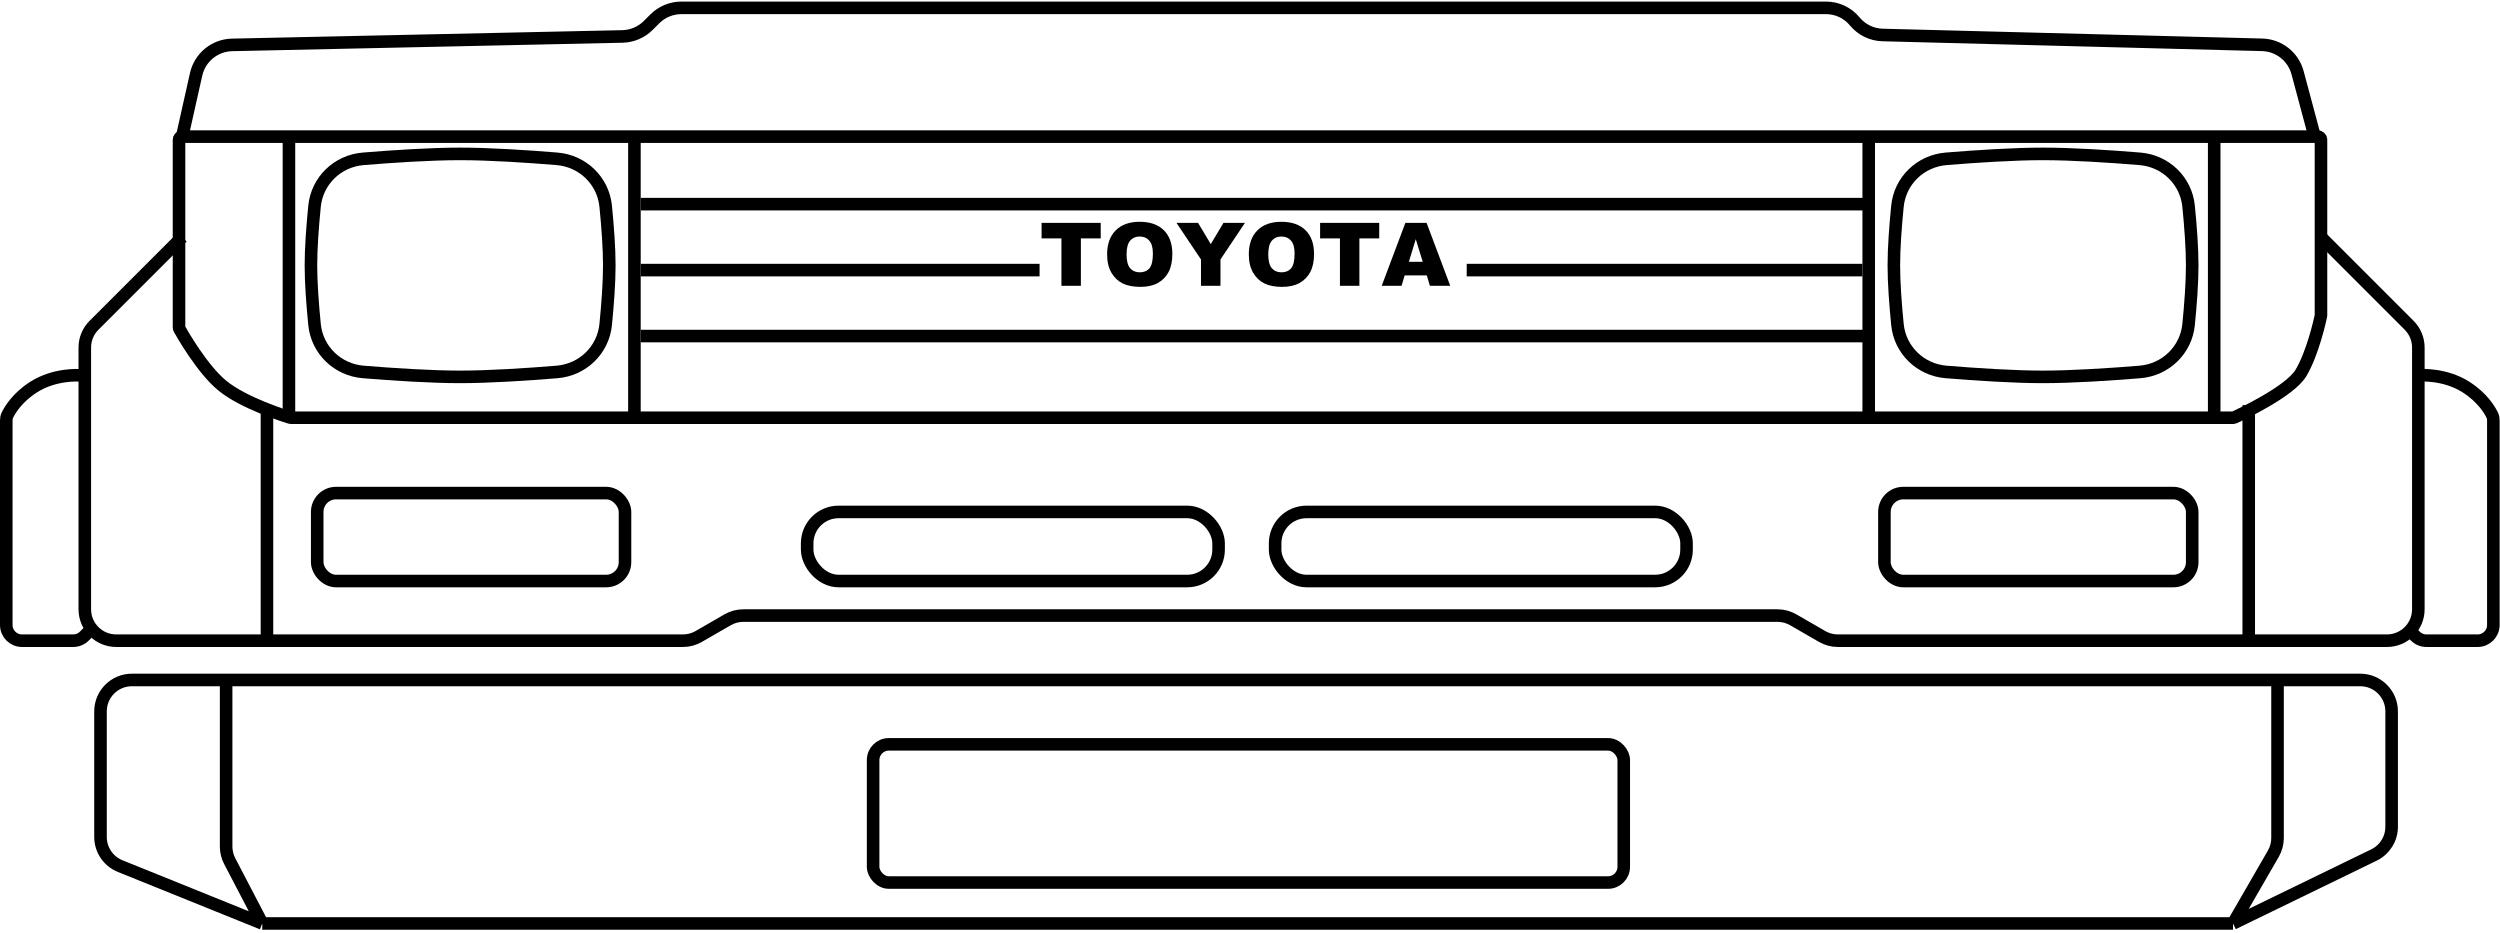 <svg width="796" height="297" viewBox="0 0 796 297" fill="none" xmlns="http://www.w3.org/2000/svg">
<path d="M737 43.5L731.549 23.158C730.174 18.023 725.583 14.406 720.269 14.268L599.411 11.14C595.974 11.051 592.745 9.476 590.559 6.822V6.822C588.306 4.085 584.946 2.5 581.401 2.5H216.971C213.788 2.5 210.736 3.764 208.485 6.015L206.408 8.092C204.221 10.279 201.274 11.537 198.182 11.604L73.894 14.296C68.377 14.416 63.652 18.284 62.445 23.669L58 43.5" stroke="black" stroke-width="4"/>
<path d="M770.5 119.5C770.5 119.5 778.383 118.895 785.191 123.25C790.437 126.605 792.759 130.578 793.548 132.225C793.791 132.731 793.883 133.286 793.883 133.847V199C793.883 201.761 791.644 204 788.883 204H772.571C771.245 204 769.973 203.473 769.036 202.535L767 200.5" stroke="black" stroke-width="4"/>
<path d="M25.383 119.5C25.383 119.5 17.5 118.895 10.691 123.25C5.446 126.605 3.124 130.578 2.334 132.225C2.092 132.731 2 133.286 2 133.847V199C2 201.761 4.239 204 7 204H23.312C24.638 204 25.91 203.473 26.847 202.535L28.883 200.5" stroke="black" stroke-width="4"/>
<path d="M738 43.5H58C57.448 43.5 57 43.948 57 44.5V104.249C57 104.416 57.038 104.573 57.119 104.719C58.058 106.401 64.393 117.516 70.75 122.752C77.593 128.388 90.904 132.517 92.368 132.96C92.46 132.988 92.549 133 92.644 133H711.021C711.163 133 711.302 132.97 711.431 132.911C713.362 132.024 729.075 124.67 732.618 118.75C736.417 112.403 738.747 101.696 738.981 100.593C738.995 100.526 739 100.466 739 100.398V44.5C739 43.948 738.552 43.5 738 43.5Z" stroke="black" stroke-width="4"/>
<path d="M146.5 49C155.815 49 167.845 49.795 177.335 50.568C185.522 51.236 192.041 57.529 192.85 65.66C193.469 71.889 194 78.88 194 84.5C194 90.12 193.469 97.111 192.85 103.34C192.041 111.471 185.522 117.764 177.335 118.432C167.845 119.205 155.815 120 146.5 120C137.184 120 125.153 119.205 115.662 118.432C107.476 117.765 100.958 111.472 100.149 103.343C99.531 97.118 99 90.129 99 84.5C99 78.871 99.531 71.882 100.149 65.657C100.958 57.528 107.476 51.235 115.662 50.568C125.153 49.795 137.184 49 146.5 49Z" stroke="black" stroke-width="4"/>
<path d="M650.5 49C659.815 49 671.845 49.795 681.335 50.568C689.522 51.236 696.041 57.529 696.85 65.66C697.469 71.889 698 78.88 698 84.5C698 90.12 697.469 97.111 696.85 103.34C696.041 111.471 689.522 117.764 681.335 118.432C671.845 119.205 659.815 120 650.5 120C641.184 120 629.153 119.205 619.662 118.432C611.476 117.765 604.958 111.472 604.149 103.343C603.531 97.118 603 90.129 603 84.5C603 78.871 603.531 71.882 604.149 65.657C604.958 57.528 611.476 51.235 619.662 50.568C629.153 49.795 641.184 49 650.5 49Z" stroke="black" stroke-width="4"/>
<line x1="92" y1="133" x2="92" y2="43" stroke="black" stroke-width="4"/>
<line x1="705" y1="133" x2="705" y2="43" stroke="black" stroke-width="4"/>
<line x1="204" y1="65" x2="595" y2="65" stroke="black" stroke-width="4"/>
<line x1="204" y1="86" x2="331" y2="86" stroke="black" stroke-width="4"/>
<line x1="467" y1="86" x2="593" y2="86" stroke="black" stroke-width="4"/>
<line x1="204" y1="107" x2="595" y2="107" stroke="black" stroke-width="4"/>
<line x1="202" y1="45" x2="202" y2="133" stroke="black" stroke-width="4"/>
<line x1="595" y1="45" x2="595" y2="133" stroke="black" stroke-width="4"/>
<path d="M739 75.5L767.071 103.571C768.946 105.446 770 107.99 770 110.642V194C770 199.523 765.523 204 760 204H585.179C583.424 204 581.7 203.538 580.179 202.66L570.964 197.34C569.444 196.462 567.719 196 565.964 196H236.679C234.924 196 233.2 196.462 231.679 197.34L222.464 202.66C220.944 203.538 219.219 204 217.464 204H37C31.477 204 27 199.523 27 194V110.642C27 107.99 28.054 105.446 29.929 103.571L42.5 91L58 75.5" stroke="black" stroke-width="4"/>
<line x1="716" y1="129" x2="716" y2="204" stroke="black" stroke-width="4"/>
<line x1="85" y1="129" x2="85" y2="204" stroke="black" stroke-width="4"/>
<rect x="101" y="157" width="98" height="28" rx="6" stroke="black" stroke-width="4"/>
<rect x="600" y="157" width="98" height="28" rx="6" stroke="black" stroke-width="4"/>
<rect x="406" y="163" width="131" height="22" rx="10" stroke="black" stroke-width="4"/>
<rect x="257" y="163" width="131" height="22" rx="10" stroke="black" stroke-width="4"/>
<path d="M331.643 70.957H350.469V75.906H344.152V91H337.959V75.906H331.643V70.957ZM352.506 80.992C352.506 77.72 353.417 75.172 355.24 73.35C357.063 71.527 359.602 70.615 362.855 70.615C366.191 70.615 368.762 71.513 370.566 73.309C372.371 75.095 373.273 77.602 373.273 80.828C373.273 83.171 372.877 85.094 372.084 86.598C371.3 88.092 370.161 89.259 368.666 90.098C367.18 90.927 365.326 91.342 363.102 91.342C360.841 91.342 358.968 90.982 357.482 90.262C356.006 89.542 354.807 88.402 353.887 86.844C352.966 85.285 352.506 83.335 352.506 80.992ZM358.699 81.019C358.699 83.043 359.073 84.497 359.82 85.381C360.577 86.265 361.602 86.707 362.896 86.707C364.227 86.707 365.257 86.274 365.986 85.408C366.715 84.542 367.08 82.988 367.08 80.746C367.08 78.859 366.697 77.483 365.932 76.617C365.175 75.742 364.145 75.305 362.842 75.305C361.593 75.305 360.59 75.747 359.834 76.631C359.077 77.515 358.699 78.978 358.699 81.019ZM374.586 70.957H381.463L385.51 77.725L389.557 70.957H396.393L388.6 82.606V91H382.393V82.606L374.586 70.957ZM397.623 80.992C397.623 77.72 398.535 75.172 400.357 73.35C402.18 71.527 404.719 70.615 407.973 70.615C411.309 70.615 413.879 71.513 415.684 73.309C417.488 75.095 418.391 77.602 418.391 80.828C418.391 83.171 417.994 85.094 417.201 86.598C416.417 88.092 415.278 89.259 413.783 90.098C412.298 90.927 410.443 91.342 408.219 91.342C405.958 91.342 404.085 90.982 402.6 90.262C401.123 89.542 399.924 88.402 399.004 86.844C398.083 85.285 397.623 83.335 397.623 80.992ZM403.816 81.019C403.816 83.043 404.19 84.497 404.938 85.381C405.694 86.265 406.719 86.707 408.014 86.707C409.344 86.707 410.374 86.274 411.104 85.408C411.833 84.542 412.197 82.988 412.197 80.746C412.197 78.859 411.814 77.483 411.049 76.617C410.292 75.742 409.262 75.305 407.959 75.305C406.71 75.305 405.708 75.747 404.951 76.631C404.195 77.515 403.816 78.978 403.816 81.019ZM420.318 70.957H439.145V75.906H432.828V91H426.635V75.906H420.318V70.957ZM454.293 87.691H447.238L446.268 91H439.938L447.471 70.957H454.225L461.758 91H455.277L454.293 87.691ZM452.994 83.357L450.779 76.152L448.578 83.357H452.994Z" fill="black"/>
<path d="M711 294.037L755.87 272.235C759.314 270.562 761.5 267.07 761.5 263.241V226.5C761.5 220.977 757.023 216.5 751.5 216.5H725.167M711 294.037H83.5M711 294.037L723.827 271.821C724.705 270.3 725.167 268.576 725.167 266.821V216.5M83.5 294.037L38.255 275.764C34.475 274.238 32 270.569 32 266.492V226.5C32 220.977 36.477 216.5 42 216.5H72M83.5 294.037L73.135 274.174C72.389 272.746 72 271.159 72 269.548V216.5M72 216.5H725.167" stroke="black" stroke-width="4"/>
<rect x="278" y="237" width="239" height="44" rx="5" stroke="black" stroke-width="4"/>
</svg>
